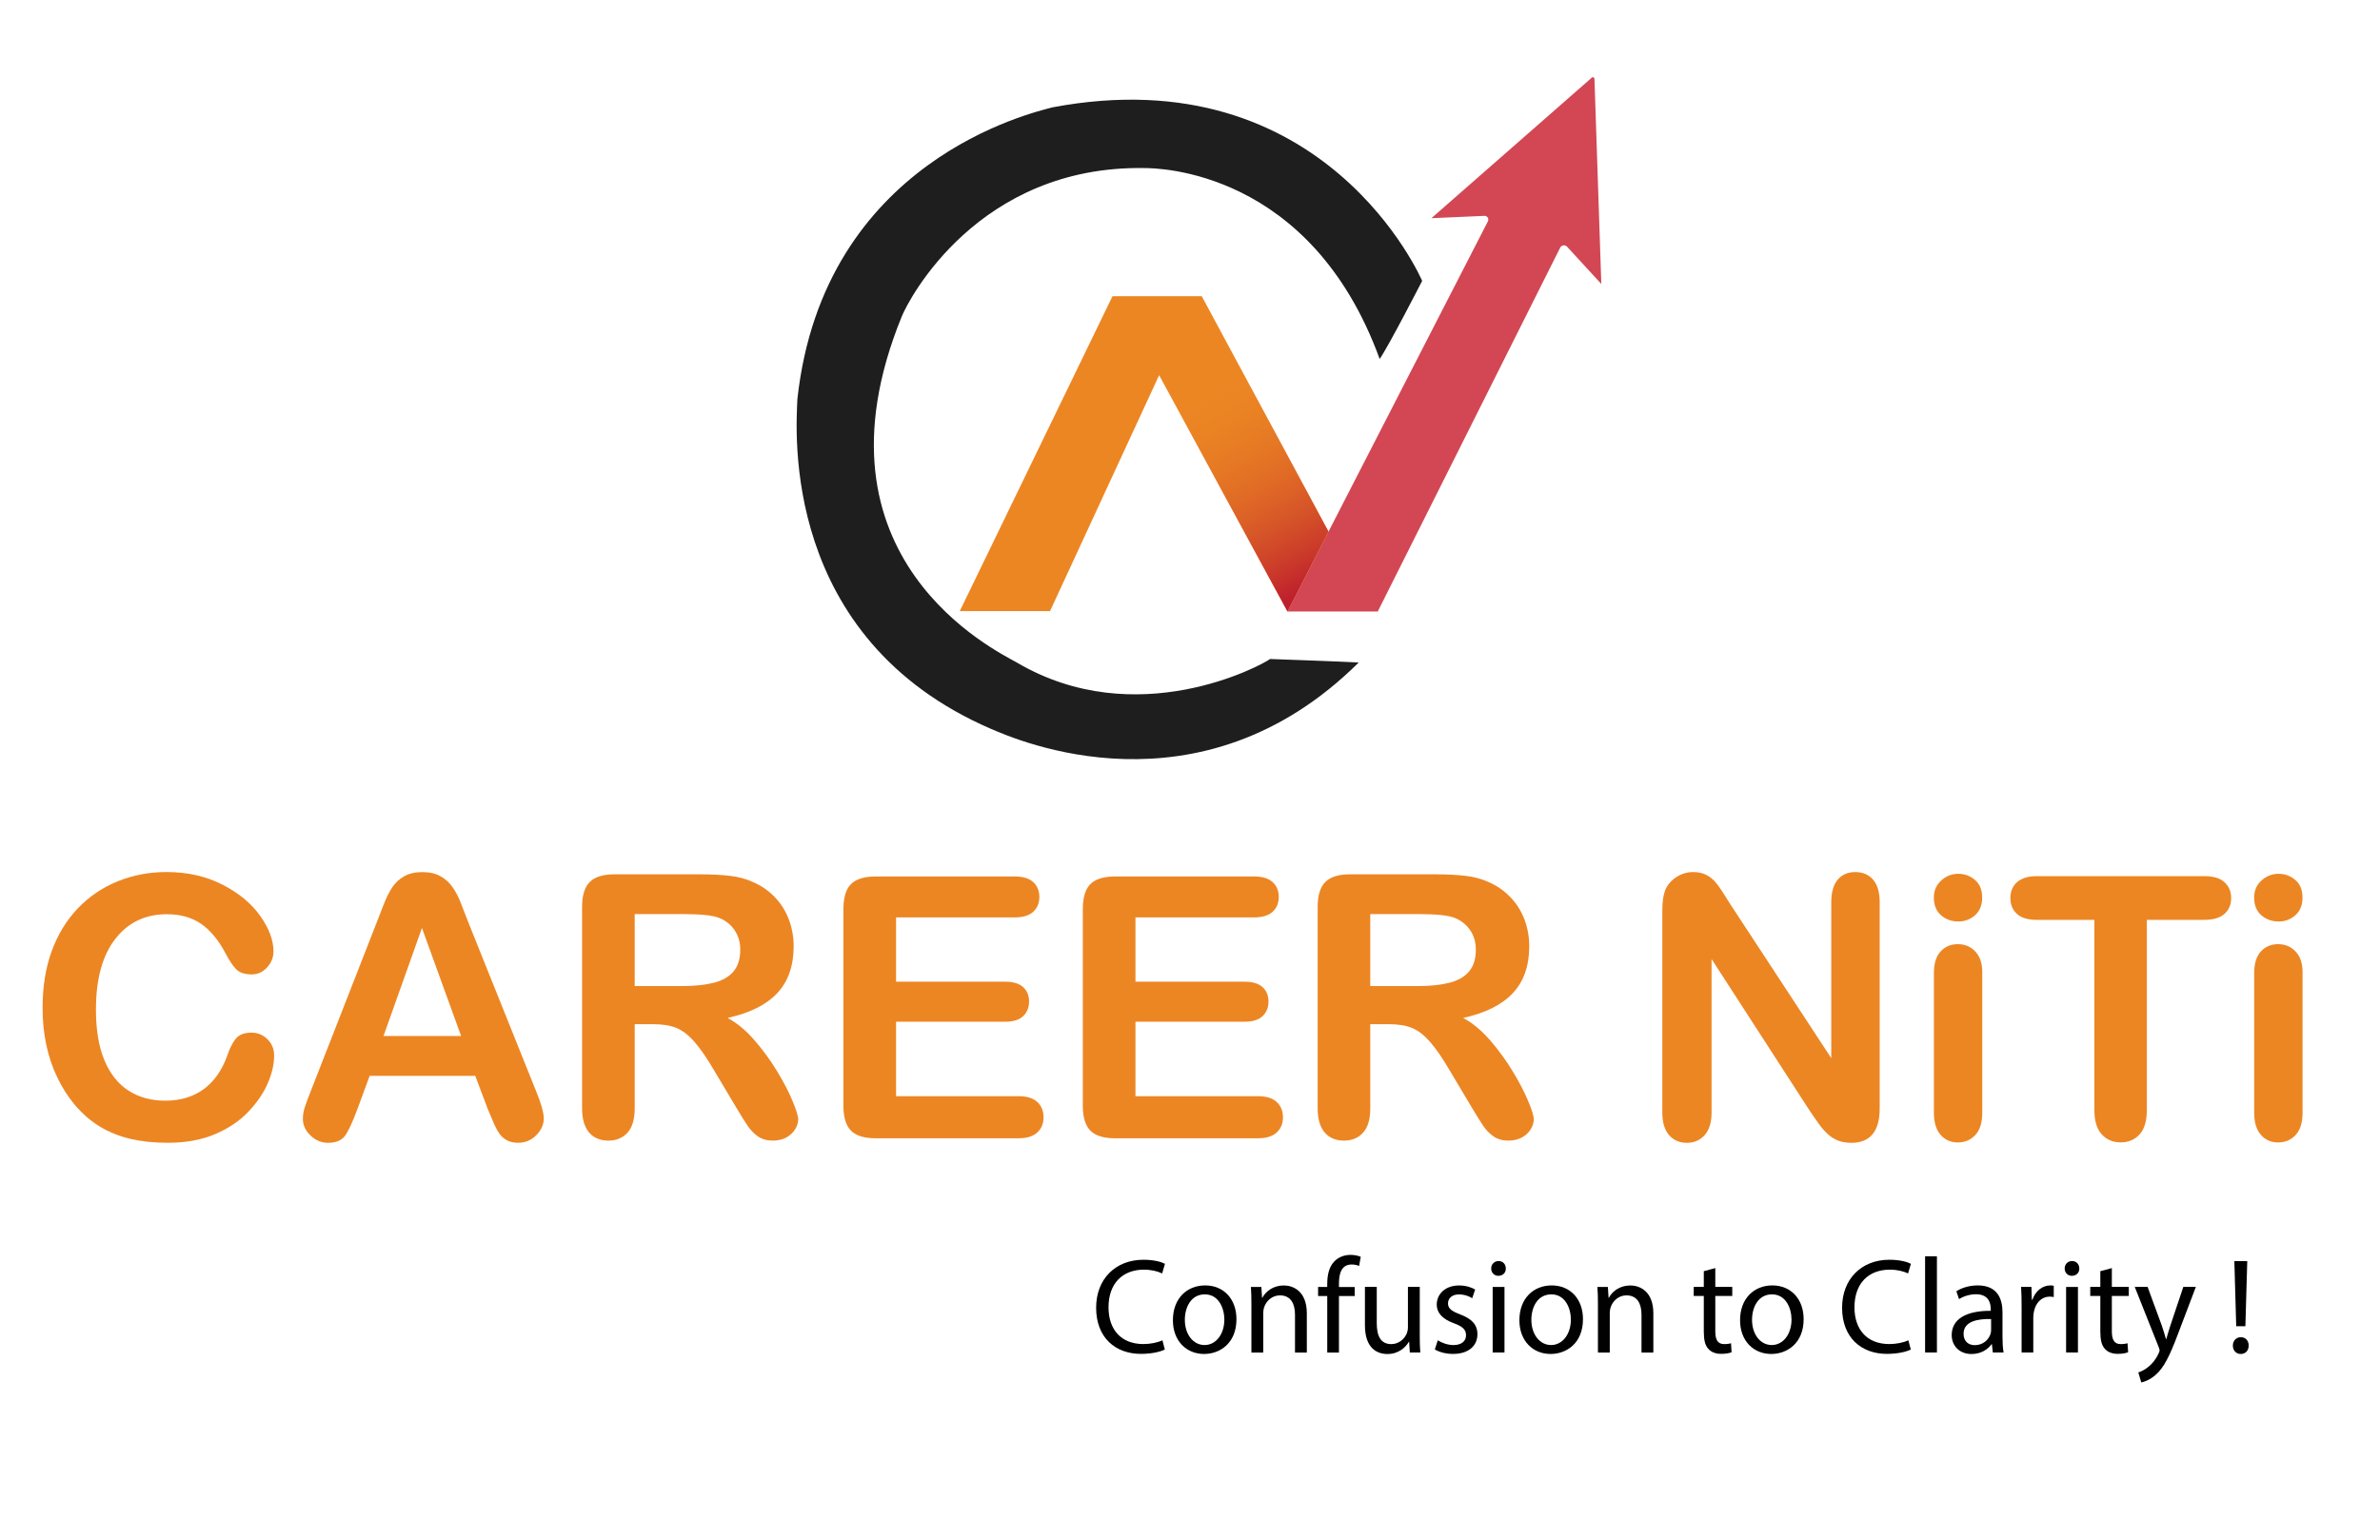 <svg width="102" height="66" viewBox="0 0 102 66" fill="none" xmlns="http://www.w3.org/2000/svg">
<path d="M60.95 12.04C60.95 12.04 56.829 2.394 45.109 4.601C44.268 4.827 35.296 6.864 34.174 17.104C34.117 18.462 33.445 27.344 42.474 31.246C43.539 31.699 51.391 35.187 58.231 28.399C57.595 28.361 54.432 28.249 54.432 28.249C54.053 28.532 48.699 31.417 43.577 28.399C42.717 27.909 34.419 23.949 38.642 13.578C38.942 12.823 41.932 7.09 49.035 7.204C49.633 7.204 56.175 7.28 59.129 15.388C59.502 14.858 60.95 12.04 60.95 12.04Z" fill="#1F1E1E"/>
<path d="M59.047 26.212H55.178L63.767 9.488C63.824 9.378 63.742 9.248 63.62 9.253L61.346 9.353L68.222 3.327C68.265 3.289 68.332 3.319 68.334 3.376L68.628 12.173L67.16 10.575C67.074 10.482 66.923 10.502 66.865 10.616L59.047 26.212Z" fill="#D24753"/>
<path d="M47.678 12.698L41.132 26.197H45.001L49.677 16.084L55.178 26.212L56.937 22.79L51.504 12.697L47.678 12.698Z" fill="#EC8623"/>
<path d="M49.677 16.084L55.178 26.212L56.937 22.79L52.388 14.339L49.677 16.084Z" fill="url(#paint0_linear_1503_7631)"/>
<path d="M83.928 37.457C83.649 37.457 83.405 37.552 83.195 37.744C82.984 37.935 82.879 38.179 82.879 38.474C82.879 38.801 82.982 39.053 83.186 39.233C83.392 39.411 83.638 39.501 83.926 39.501C84.204 39.501 84.445 39.411 84.648 39.229C84.85 39.048 84.951 38.797 84.951 38.476C84.951 38.144 84.847 37.892 84.639 37.718C84.433 37.543 84.195 37.457 83.928 37.457Z" fill="#EC8623"/>
<path d="M97.655 39.501C97.932 39.501 98.174 39.411 98.376 39.229C98.578 39.048 98.679 38.797 98.679 38.476C98.679 38.144 98.575 37.892 98.367 37.718C98.16 37.543 97.922 37.457 97.655 37.457C97.375 37.457 97.132 37.552 96.921 37.744C96.71 37.935 96.606 38.179 96.606 38.474C96.606 38.801 96.709 39.053 96.913 39.233C97.12 39.411 97.367 39.501 97.655 39.501Z" fill="#EC8623"/>
<path d="M10.773 44.266C10.459 44.266 10.231 44.359 10.089 44.545C9.947 44.732 9.829 44.972 9.733 45.269C9.505 45.896 9.167 46.373 8.718 46.696C8.271 47.021 7.723 47.182 7.075 47.182C6.477 47.182 5.956 47.038 5.511 46.753C5.065 46.468 4.721 46.035 4.477 45.456C4.234 44.877 4.112 44.15 4.112 43.277C4.112 41.971 4.387 40.962 4.937 40.254C5.487 39.544 6.223 39.19 7.15 39.19C7.733 39.19 8.221 39.328 8.619 39.602C9.016 39.879 9.361 40.294 9.656 40.85C9.832 41.187 9.993 41.423 10.137 41.562C10.281 41.7 10.497 41.769 10.786 41.769C11.045 41.769 11.264 41.669 11.446 41.47C11.628 41.271 11.72 41.042 11.72 40.781C11.72 40.306 11.534 39.803 11.158 39.269C10.783 38.735 10.245 38.288 9.541 37.925C8.837 37.562 8.035 37.381 7.133 37.381C6.395 37.381 5.699 37.514 5.045 37.778C4.392 38.044 3.823 38.429 3.336 38.937C2.85 39.445 2.478 40.057 2.216 40.77C1.955 41.486 1.825 42.294 1.825 43.198C1.825 43.754 1.876 44.279 1.981 44.775C2.084 45.269 2.24 45.736 2.449 46.173C2.656 46.61 2.906 47.004 3.201 47.356C3.53 47.745 3.89 48.056 4.282 48.294C4.674 48.531 5.111 48.707 5.591 48.82C6.073 48.932 6.606 48.987 7.193 48.987C7.968 48.987 8.646 48.863 9.229 48.612C9.811 48.362 10.29 48.037 10.663 47.636C11.038 47.235 11.312 46.828 11.487 46.411C11.662 45.995 11.749 45.608 11.749 45.252C11.749 44.972 11.653 44.737 11.462 44.547C11.271 44.359 11.042 44.266 10.773 44.266Z" fill="#EC8623"/>
<path d="M20.058 39.504C19.921 39.141 19.808 38.853 19.721 38.635C19.631 38.417 19.523 38.215 19.393 38.027C19.265 37.839 19.095 37.683 18.884 37.564C18.674 37.445 18.413 37.384 18.098 37.384C17.79 37.384 17.529 37.445 17.32 37.564C17.109 37.683 16.94 37.84 16.811 38.035C16.683 38.229 16.561 38.473 16.446 38.766C16.333 39.06 16.235 39.31 16.153 39.52L13.305 46.807C13.189 47.097 13.105 47.325 13.055 47.487C13.004 47.652 12.98 47.809 12.98 47.963C12.98 48.229 13.089 48.465 13.307 48.674C13.525 48.883 13.775 48.989 14.059 48.989C14.393 48.989 14.633 48.89 14.781 48.693C14.928 48.496 15.104 48.118 15.312 47.557L15.843 46.117H20.368L20.899 47.526C20.97 47.698 21.055 47.899 21.153 48.127C21.252 48.353 21.343 48.522 21.431 48.631C21.516 48.742 21.622 48.828 21.749 48.892C21.876 48.956 22.027 48.987 22.205 48.987C22.508 48.987 22.769 48.878 22.983 48.662C23.199 48.445 23.305 48.206 23.305 47.947C23.305 47.697 23.192 47.296 22.964 46.745L20.058 39.504ZM16.436 44.41L18.084 39.779L19.762 44.41H16.436Z" fill="#EC8623"/>
<path d="M33.303 45.919C33.017 45.447 32.691 45.002 32.328 44.583C31.963 44.165 31.581 43.849 31.182 43.635C32.133 43.426 32.844 43.072 33.312 42.571C33.779 42.071 34.014 41.403 34.014 40.565C34.014 40.157 33.944 39.77 33.805 39.406C33.666 39.041 33.462 38.72 33.194 38.445C32.925 38.169 32.616 37.958 32.267 37.809C31.979 37.676 31.655 37.588 31.295 37.545C30.935 37.502 30.503 37.479 29.996 37.479H26.329C25.843 37.479 25.491 37.59 25.274 37.809C25.056 38.029 24.947 38.383 24.947 38.873V47.508C24.947 47.963 25.046 48.306 25.243 48.541C25.44 48.776 25.719 48.894 26.077 48.894C26.412 48.894 26.682 48.782 26.89 48.557C27.097 48.332 27.201 47.983 27.201 47.508V43.903H27.991C28.391 43.903 28.723 43.956 28.985 44.063C29.249 44.17 29.508 44.369 29.763 44.661C30.018 44.951 30.308 45.376 30.632 45.931L31.535 47.446C31.747 47.804 31.915 48.073 32.04 48.258C32.165 48.443 32.313 48.593 32.484 48.714C32.656 48.833 32.868 48.894 33.121 48.894C33.334 48.894 33.521 48.852 33.684 48.768C33.846 48.683 33.973 48.569 34.067 48.424C34.162 48.279 34.208 48.132 34.208 47.983C34.208 47.84 34.127 47.579 33.968 47.199C33.812 46.817 33.589 46.391 33.303 45.919ZM30.589 42.128C30.219 42.223 29.763 42.27 29.222 42.27H27.201V39.184H29.282C30.056 39.184 30.575 39.242 30.837 39.354C31.115 39.471 31.333 39.649 31.49 39.886C31.648 40.123 31.725 40.397 31.725 40.708C31.725 41.106 31.627 41.418 31.432 41.646C31.24 41.874 30.959 42.035 30.589 42.128Z" fill="#EC8623"/>
<path d="M43.656 46.99H38.403V43.797H43.079C43.428 43.797 43.687 43.716 43.853 43.555C44.019 43.395 44.103 43.187 44.103 42.932C44.103 42.676 44.019 42.47 43.85 42.315C43.68 42.16 43.423 42.082 43.079 42.082H38.403V39.326H43.481C43.841 39.326 44.108 39.245 44.282 39.084C44.456 38.924 44.544 38.711 44.544 38.445C44.544 38.184 44.456 37.975 44.282 37.813C44.107 37.652 43.84 37.571 43.481 37.571H37.529C37.21 37.571 36.948 37.617 36.742 37.712C36.537 37.807 36.386 37.958 36.29 38.163C36.194 38.371 36.146 38.637 36.146 38.963V47.399C36.146 47.89 36.254 48.244 36.468 48.464C36.682 48.683 37.037 48.794 37.527 48.794H43.654C44.009 48.794 44.276 48.711 44.455 48.545C44.635 48.379 44.724 48.163 44.724 47.899C44.724 47.622 44.635 47.403 44.455 47.237C44.276 47.073 44.009 46.99 43.656 46.99Z" fill="#EC8623"/>
<path d="M53.918 46.99H48.663V43.797H53.339C53.688 43.797 53.947 43.716 54.114 43.555C54.28 43.395 54.364 43.187 54.364 42.932C54.364 42.676 54.28 42.47 54.11 42.315C53.94 42.16 53.683 42.082 53.339 42.082H48.663V39.326H53.742C54.102 39.326 54.369 39.245 54.542 39.084C54.717 38.924 54.804 38.711 54.804 38.445C54.804 38.184 54.717 37.975 54.542 37.813C54.367 37.652 54.1 37.571 53.742 37.571H47.789C47.47 37.571 47.208 37.617 47.002 37.712C46.797 37.807 46.646 37.958 46.55 38.163C46.454 38.371 46.406 38.637 46.406 38.963V47.399C46.406 47.89 46.514 48.244 46.728 48.464C46.944 48.683 47.297 48.794 47.787 48.794H53.915C54.269 48.794 54.537 48.711 54.715 48.545C54.895 48.379 54.984 48.163 54.984 47.899C54.984 47.622 54.895 47.403 54.715 47.237C54.538 47.073 54.271 46.99 53.918 46.99Z" fill="#EC8623"/>
<path d="M79.509 37.382C79.195 37.382 78.945 37.491 78.76 37.707C78.575 37.925 78.483 38.25 78.483 38.683V45.359L74.147 38.746C74.026 38.552 73.908 38.365 73.794 38.188C73.68 38.01 73.568 37.863 73.46 37.75C73.351 37.638 73.226 37.548 73.082 37.483C72.938 37.417 72.763 37.382 72.563 37.382C72.304 37.382 72.064 37.455 71.841 37.6C71.618 37.745 71.459 37.934 71.363 38.163C71.283 38.372 71.242 38.661 71.242 39.029V47.688C71.242 48.111 71.337 48.434 71.529 48.655C71.721 48.877 71.977 48.989 72.297 48.989C72.605 48.989 72.859 48.878 73.056 48.659C73.253 48.44 73.353 48.115 73.353 47.686V41.111L77.581 47.648C77.703 47.826 77.825 48.002 77.946 48.173C78.068 48.344 78.2 48.493 78.34 48.621C78.483 48.749 78.633 48.842 78.796 48.901C78.957 48.959 79.141 48.989 79.343 48.989C80.153 48.989 80.558 48.496 80.558 47.512V38.685C80.558 38.252 80.463 37.927 80.277 37.709C80.088 37.491 79.833 37.382 79.509 37.382Z" fill="#EC8623"/>
<path d="M83.906 40.473C83.603 40.473 83.356 40.579 83.165 40.788C82.975 40.997 82.881 41.308 82.881 41.722V47.702C82.881 48.109 82.975 48.424 83.165 48.643C83.356 48.863 83.603 48.973 83.906 48.973C84.209 48.973 84.459 48.866 84.658 48.652C84.857 48.438 84.954 48.122 84.954 47.703V41.664C84.954 41.29 84.855 41 84.658 40.791C84.459 40.577 84.209 40.473 83.906 40.473Z" fill="#EC8623"/>
<path d="M94.466 37.557H87.298C86.928 37.557 86.647 37.642 86.452 37.809C86.257 37.977 86.159 38.207 86.159 38.499C86.159 38.78 86.253 39.005 86.44 39.176C86.627 39.347 86.913 39.431 87.298 39.431H89.759V47.584C89.759 48.049 89.864 48.396 90.074 48.626C90.285 48.856 90.556 48.97 90.89 48.97C91.219 48.97 91.488 48.856 91.695 48.63C91.903 48.403 92.007 48.054 92.007 47.584V39.431H94.468C94.851 39.431 95.141 39.347 95.333 39.176C95.525 39.005 95.621 38.779 95.621 38.499C95.621 38.219 95.526 37.991 95.336 37.818C95.146 37.643 94.857 37.557 94.466 37.557Z" fill="#EC8623"/>
<path d="M97.632 40.473C97.329 40.473 97.082 40.579 96.892 40.788C96.702 40.997 96.608 41.308 96.608 41.722V47.702C96.608 48.109 96.702 48.424 96.892 48.643C97.082 48.863 97.329 48.973 97.632 48.973C97.936 48.973 98.186 48.866 98.385 48.652C98.583 48.438 98.681 48.122 98.681 47.703V41.664C98.681 41.29 98.582 41 98.385 40.791C98.186 40.577 97.936 40.473 97.632 40.473Z" fill="#EC8623"/>
<path d="M64.828 45.919C64.542 45.447 64.216 45.002 63.853 44.583C63.488 44.165 63.106 43.849 62.706 43.635C63.657 43.426 64.369 43.072 64.836 42.571C65.304 42.071 65.539 41.403 65.539 40.565C65.539 40.157 65.469 39.77 65.33 39.406C65.191 39.041 64.987 38.72 64.718 38.445C64.449 38.169 64.141 37.958 63.791 37.809C63.503 37.676 63.179 37.588 62.82 37.545C62.46 37.502 62.028 37.479 61.521 37.479H57.854C57.367 37.479 57.016 37.59 56.798 37.809C56.581 38.029 56.471 38.383 56.471 38.873V47.508C56.471 47.963 56.571 48.306 56.768 48.541C56.965 48.776 57.244 48.894 57.602 48.894C57.936 48.894 58.207 48.782 58.414 48.557C58.622 48.332 58.726 47.983 58.726 47.508V43.903H59.516C59.915 43.903 60.248 43.956 60.51 44.063C60.774 44.17 61.032 44.369 61.288 44.661C61.543 44.951 61.833 45.376 62.157 45.931L63.059 47.446C63.272 47.804 63.44 48.073 63.565 48.258C63.69 48.443 63.837 48.593 64.009 48.714C64.18 48.833 64.393 48.894 64.646 48.894C64.859 48.894 65.045 48.852 65.208 48.768C65.371 48.683 65.498 48.569 65.592 48.424C65.686 48.279 65.733 48.132 65.733 47.983C65.733 47.84 65.654 47.579 65.493 47.199C65.337 46.817 65.114 46.391 64.828 45.919ZM62.114 42.128C61.744 42.223 61.288 42.27 60.746 42.27H58.726V39.184H60.806C61.581 39.184 62.1 39.242 62.362 39.354C62.64 39.471 62.857 39.649 63.015 39.886C63.173 40.123 63.25 40.397 63.25 40.708C63.25 41.106 63.152 41.418 62.957 41.646C62.765 41.874 62.484 42.035 62.114 42.128Z" fill="#EC8623"/>
<path d="M49.921 57.85C49.736 57.943 49.367 58.036 48.896 58.036C47.801 58.036 46.977 57.34 46.977 56.057C46.977 54.832 47.801 54.001 49.006 54.001C49.489 54.001 49.795 54.106 49.927 54.175L49.806 54.588C49.616 54.495 49.345 54.426 49.023 54.426C48.113 54.426 47.508 55.013 47.508 56.041C47.508 57 48.055 57.615 49 57.615C49.305 57.615 49.617 57.551 49.818 57.453L49.921 57.85Z" fill="#010101"/>
<path d="M52.991 56.547C52.991 57.587 52.276 58.04 51.603 58.04C50.847 58.04 50.267 57.482 50.267 56.594C50.267 55.652 50.877 55.101 51.649 55.101C52.45 55.101 52.991 55.689 52.991 56.547ZM50.779 56.577C50.779 57.192 51.13 57.657 51.625 57.657C52.109 57.657 52.472 57.197 52.472 56.565C52.472 56.088 52.235 55.485 51.636 55.485C51.039 55.485 50.779 56.043 50.779 56.577Z" fill="#010101"/>
<path d="M53.632 55.927C53.632 55.637 53.627 55.398 53.61 55.167H54.059L54.088 55.632H54.1C54.239 55.364 54.561 55.103 55.022 55.103C55.407 55.103 56.007 55.334 56.007 56.3V57.98H55.5V56.359C55.5 55.906 55.333 55.528 54.854 55.528C54.52 55.528 54.261 55.767 54.173 56.051C54.151 56.115 54.139 56.202 54.139 56.29V57.98H53.632V55.927Z" fill="#010101"/>
<path d="M56.882 57.978V55.556H56.49V55.167H56.882V55.034C56.882 54.638 56.968 54.279 57.205 54.053C57.395 53.866 57.648 53.792 57.885 53.792C58.063 53.792 58.219 53.833 58.317 53.873L58.248 54.269C58.173 54.234 58.07 54.205 57.926 54.205C57.494 54.205 57.384 54.588 57.384 55.018V55.169H58.058V55.557H57.384V57.98H56.882V57.978Z" fill="#010101"/>
<path d="M60.846 57.211C60.846 57.501 60.851 57.757 60.87 57.978H60.421L60.392 57.518H60.38C60.248 57.745 59.953 58.042 59.458 58.042C59.021 58.042 58.497 57.798 58.497 56.81V55.165H59.004V56.722C59.004 57.256 59.165 57.617 59.626 57.617C59.965 57.617 60.202 57.378 60.294 57.152C60.323 57.076 60.34 56.984 60.34 56.891V55.165H60.847V57.211H60.846Z" fill="#010101"/>
<path d="M61.62 57.454C61.769 57.553 62.035 57.658 62.288 57.658C62.657 57.658 62.83 57.472 62.83 57.24C62.83 56.996 62.686 56.862 62.311 56.724C61.809 56.544 61.574 56.264 61.574 55.927C61.574 55.474 61.937 55.103 62.535 55.103C62.818 55.103 63.065 55.184 63.221 55.278L63.094 55.649C62.984 55.58 62.782 55.487 62.523 55.487C62.223 55.487 62.057 55.661 62.057 55.87C62.057 56.102 62.223 56.207 62.587 56.347C63.07 56.533 63.318 56.777 63.318 57.195C63.318 57.689 62.938 58.038 62.275 58.038C61.97 58.038 61.687 57.962 61.492 57.846L61.62 57.454Z" fill="#010101"/>
<path d="M64.535 54.376C64.54 54.55 64.413 54.69 64.213 54.69C64.034 54.69 63.908 54.55 63.908 54.376C63.908 54.196 64.04 54.056 64.225 54.056C64.413 54.056 64.535 54.196 64.535 54.376ZM63.971 57.978V55.167H64.478V57.978H63.971Z" fill="#010101"/>
<path d="M67.842 56.547C67.842 57.587 67.127 58.04 66.454 58.04C65.698 58.04 65.117 57.482 65.117 56.594C65.117 55.652 65.727 55.101 66.5 55.101C67.3 55.101 67.842 55.689 67.842 56.547ZM65.63 56.577C65.63 57.192 65.981 57.657 66.476 57.657C66.959 57.657 67.323 57.197 67.323 56.565C67.323 56.088 67.086 55.485 66.487 55.485C65.888 55.485 65.63 56.043 65.63 56.577Z" fill="#010101"/>
<path d="M68.483 55.927C68.483 55.637 68.478 55.398 68.46 55.167H68.909L68.939 55.632H68.951C69.089 55.364 69.411 55.103 69.872 55.103C70.258 55.103 70.858 55.334 70.858 56.3V57.98H70.35V56.359C70.35 55.906 70.184 55.528 69.704 55.528C69.37 55.528 69.112 55.767 69.024 56.051C69.002 56.115 68.99 56.202 68.99 56.29V57.98H68.483V55.927Z" fill="#010101"/>
<path d="M73.513 54.358V55.165H74.24V55.554H73.513V57.071C73.513 57.42 73.611 57.617 73.894 57.617C74.026 57.617 74.123 57.599 74.187 57.582L74.211 57.966C74.113 58.007 73.957 58.035 73.762 58.035C73.525 58.035 73.335 57.959 73.215 57.821C73.071 57.67 73.02 57.42 73.02 57.088V55.554H72.588V55.165H73.02V54.491L73.513 54.358Z" fill="#010101"/>
<path d="M77.299 56.547C77.299 57.587 76.584 58.04 75.911 58.04C75.155 58.04 74.574 57.482 74.574 56.594C74.574 55.652 75.184 55.101 75.957 55.101C76.757 55.101 77.299 55.689 77.299 56.547ZM75.087 56.577C75.087 57.192 75.438 57.657 75.933 57.657C76.416 57.657 76.779 57.197 76.779 56.565C76.779 56.088 76.543 55.485 75.943 55.485C75.347 55.485 75.087 56.043 75.087 56.577Z" fill="#010101"/>
<path d="M81.892 57.85C81.707 57.943 81.339 58.036 80.866 58.036C79.771 58.036 78.947 57.34 78.947 56.057C78.947 54.832 79.771 54.001 80.974 54.001C81.459 54.001 81.764 54.106 81.896 54.175L81.774 54.588C81.584 54.495 81.313 54.426 80.991 54.426C80.081 54.426 79.477 55.013 79.477 56.041C79.477 57 80.023 57.615 80.969 57.615C81.274 57.615 81.586 57.551 81.786 57.453L81.892 57.85Z" fill="#010101"/>
<path d="M82.504 53.852H83.011V57.976H82.504V53.852Z" fill="#010101"/>
<path d="M85.407 57.978L85.367 57.624H85.35C85.194 57.845 84.894 58.042 84.497 58.042C83.931 58.042 83.644 57.641 83.644 57.235C83.644 56.556 84.243 56.183 85.319 56.19V56.131C85.319 55.9 85.256 55.48 84.685 55.48C84.427 55.48 84.156 55.561 83.959 55.689L83.844 55.352C84.074 55.202 84.408 55.101 84.761 55.101C85.614 55.101 85.821 55.689 85.821 56.252V57.304C85.821 57.548 85.833 57.786 85.868 57.978H85.407ZM85.333 56.542C84.78 56.53 84.153 56.629 84.153 57.175C84.153 57.506 84.372 57.662 84.63 57.662C84.994 57.662 85.223 57.428 85.304 57.192C85.321 57.14 85.333 57.081 85.333 57.029V56.542Z" fill="#010101"/>
<path d="M86.64 56.043C86.64 55.711 86.635 55.428 86.618 55.165H87.062L87.079 55.716H87.103C87.23 55.338 87.535 55.101 87.874 55.101C87.932 55.101 87.972 55.106 88.018 55.119V55.601C87.967 55.589 87.914 55.583 87.845 55.583C87.489 55.583 87.235 55.856 87.165 56.24C87.153 56.309 87.141 56.39 87.141 56.478V57.976H86.64V56.043Z" fill="#010101"/>
<path d="M89.113 54.376C89.118 54.55 88.991 54.69 88.791 54.69C88.613 54.69 88.486 54.55 88.486 54.376C88.486 54.196 88.618 54.056 88.803 54.056C88.991 54.056 89.113 54.196 89.113 54.376ZM88.547 57.978V55.167H89.055V57.978H88.547Z" fill="#010101"/>
<path d="M90.508 54.358V55.165H91.234V55.554H90.508V57.071C90.508 57.42 90.606 57.617 90.888 57.617C91.02 57.617 91.118 57.599 91.181 57.582L91.205 57.966C91.108 58.007 90.952 58.035 90.756 58.035C90.52 58.035 90.33 57.959 90.21 57.821C90.066 57.67 90.014 57.42 90.014 57.088V55.554H89.582V55.165H90.014V54.491L90.508 54.358Z" fill="#010101"/>
<path d="M92.04 55.165L92.65 56.827C92.713 57.014 92.781 57.233 92.828 57.403H92.84C92.891 57.235 92.949 57.019 93.018 56.815L93.571 55.165H94.108L93.347 57.169C92.984 58.133 92.737 58.627 92.391 58.93C92.142 59.151 91.896 59.237 91.769 59.261L91.642 58.831C91.769 58.79 91.937 58.709 92.086 58.581C92.225 58.47 92.398 58.273 92.513 58.011C92.536 57.959 92.554 57.917 92.554 57.888C92.554 57.859 92.542 57.819 92.519 57.755L91.488 55.163H92.04V55.165Z" fill="#010101"/>
<path d="M95.694 57.681C95.694 57.472 95.838 57.321 96.034 57.321C96.241 57.321 96.373 57.472 96.373 57.681C96.373 57.885 96.241 58.04 96.034 58.04C95.831 58.042 95.694 57.885 95.694 57.681ZM95.838 56.85L95.758 54.061H96.311L96.231 56.85H95.838Z" fill="#010101"/>
<defs>
<linearGradient id="paint0_linear_1503_7631" x1="56.863" y1="25.881" x2="51.367" y2="16.043" gradientUnits="userSpaceOnUse">
<stop offset="0.078" stop-color="#BE1E2D"/>
<stop offset="0.965" stop-color="#EC8623" stop-opacity="0"/>
</linearGradient>
</defs>
</svg>
